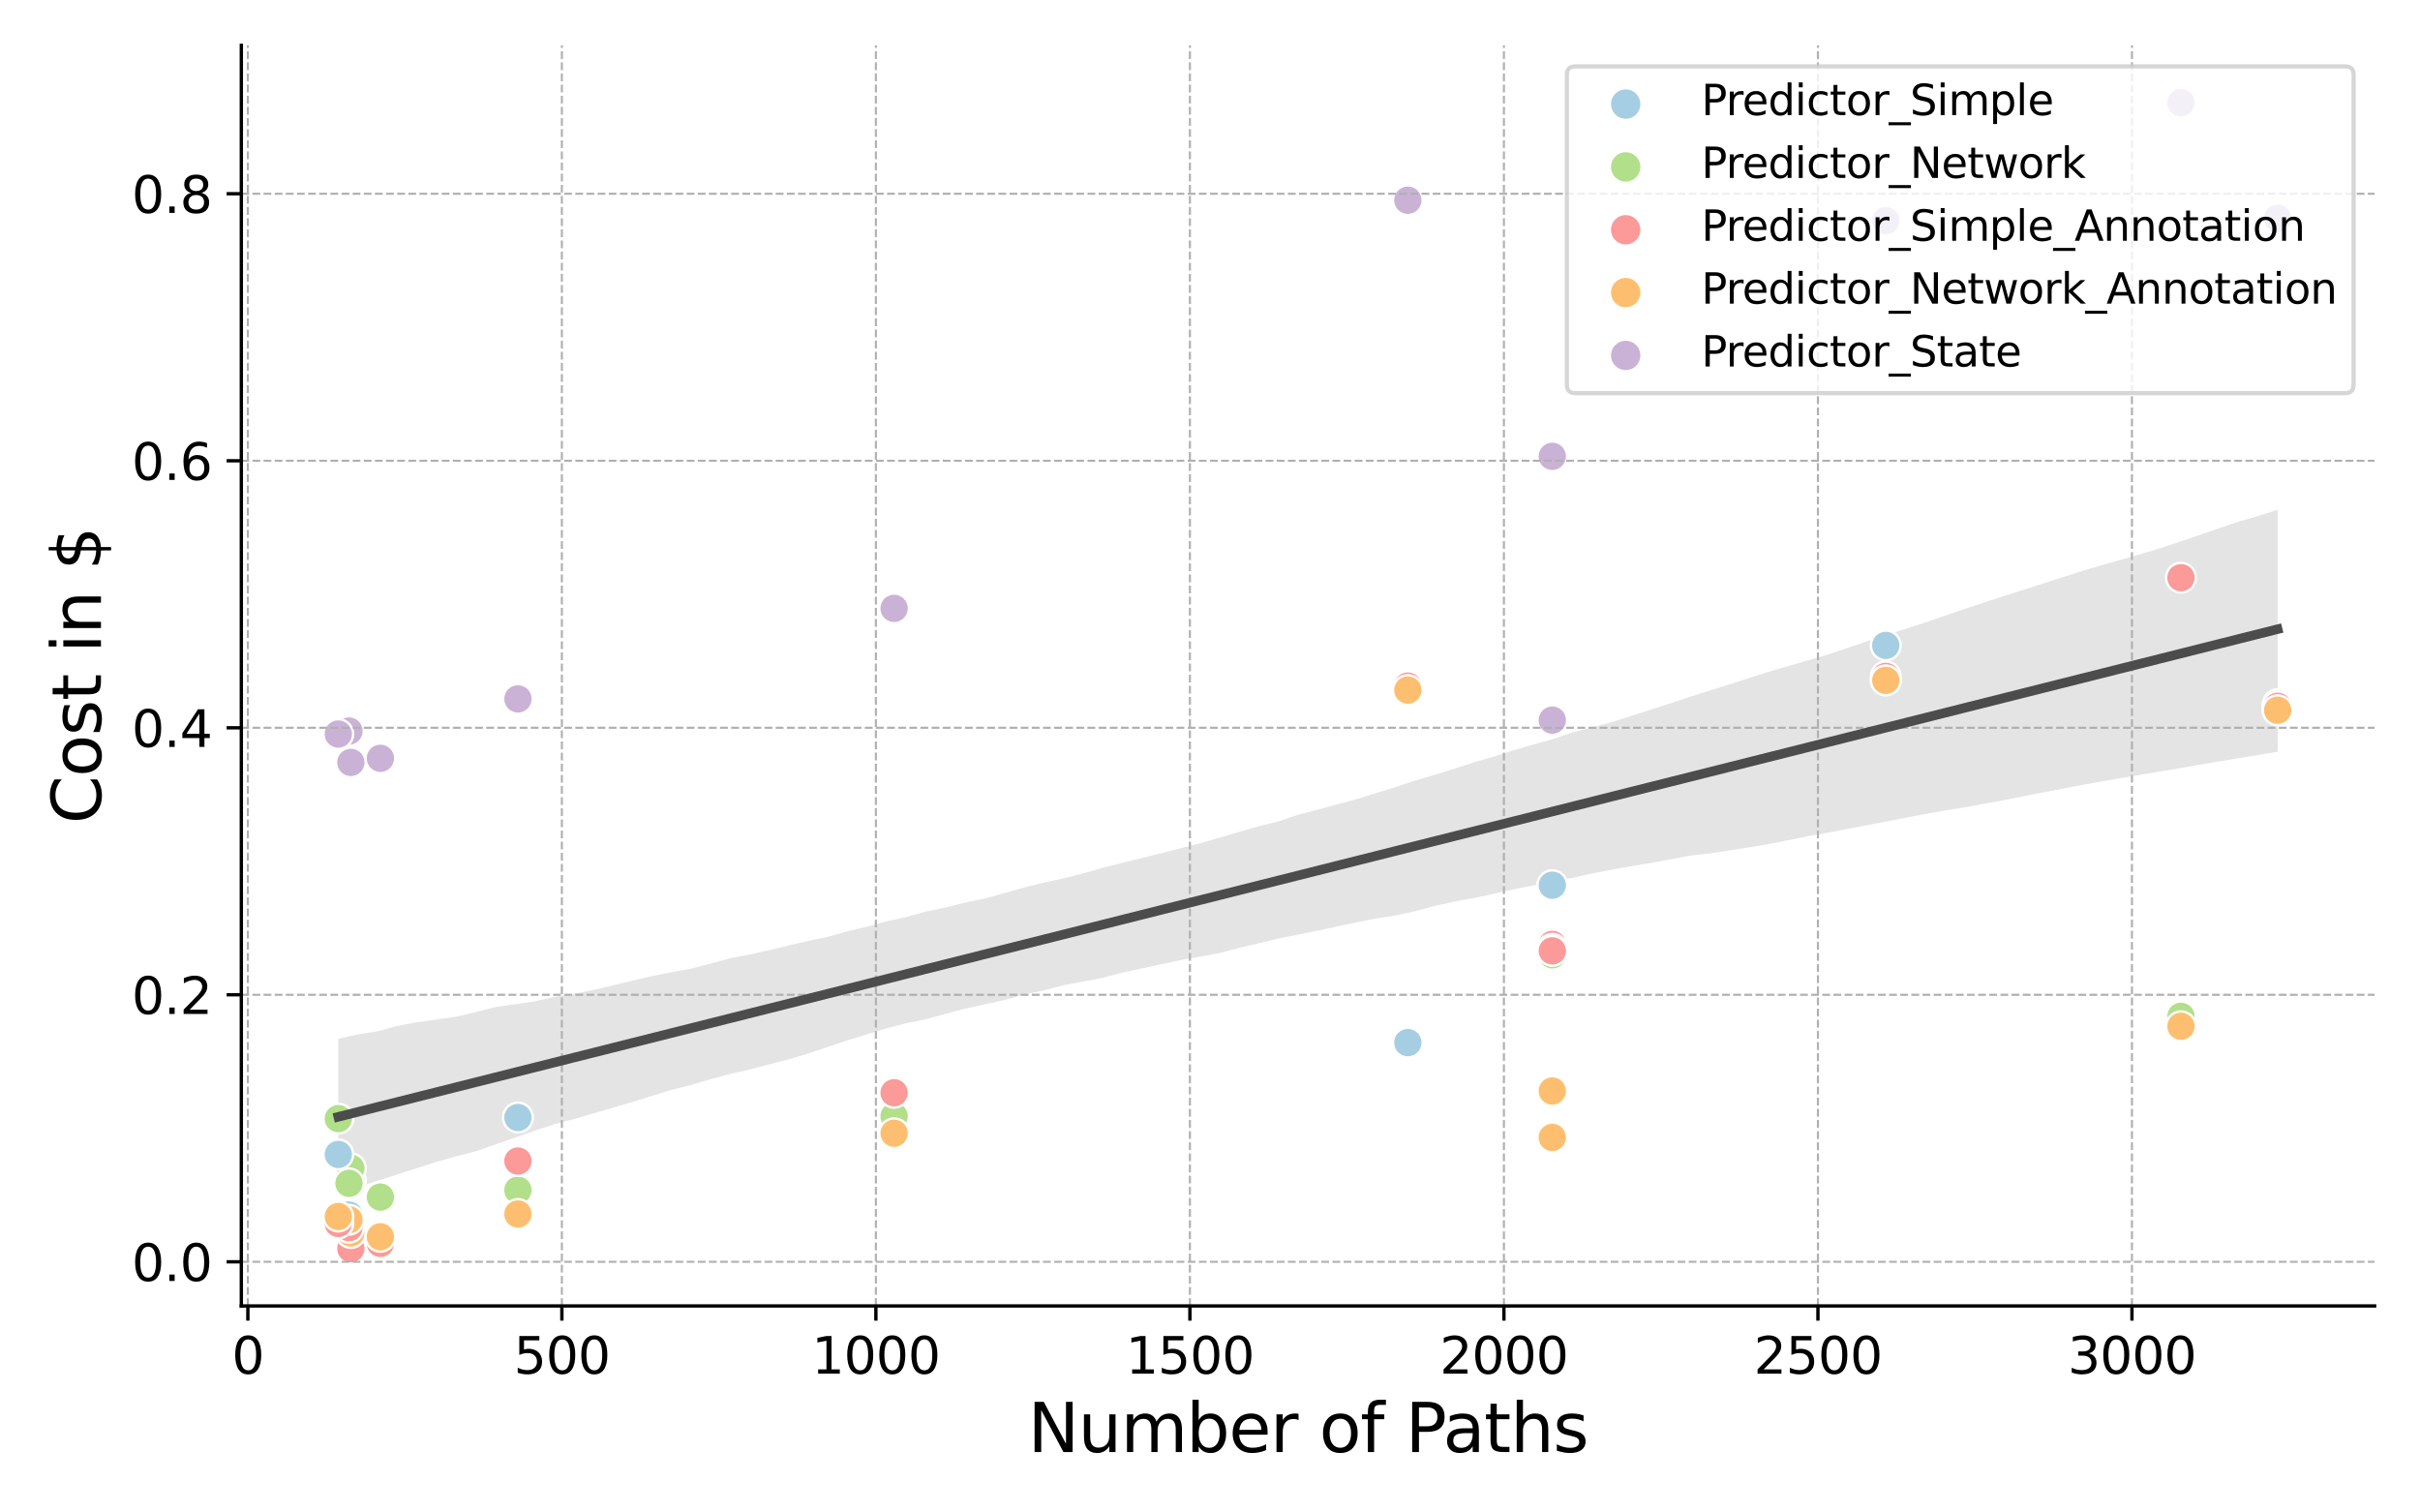 <?xml version="1.0" encoding="utf-8" standalone="no"?>
<!DOCTYPE svg PUBLIC "-//W3C//DTD SVG 1.1//EN"
  "http://www.w3.org/Graphics/SVG/1.1/DTD/svg11.dtd">
<svg xmlns:xlink="http://www.w3.org/1999/xlink" width="576pt" height="360pt" viewBox="0 0 576 360" xmlns="http://www.w3.org/2000/svg" version="1.1">
 <defs>
  <style type="text/css">*{stroke-linejoin: round; stroke-linecap: butt}</style>
 </defs>
 <g id="figure_1">
  <g id="patch_1">
   <path d="M 0 360 
L 576 360 
L 576 0 
L 0 0 
z
" style="fill: #ffffff"/>
  </g>
  <g id="axes_1">
   <g id="patch_2">
    <path d="M 57.44 310.84 
L 565.2 310.84 
L 565.2 10.8 
L 57.44 10.8 
z
" style="fill: #ffffff"/>
   </g>
   <g id="PathCollection_1">
    <defs>
     <path id="m262513f47b" d="M 0 3 
C 0.796 3 1.559 2.684 2.121 2.121 
C 2.684 1.559 3 0.796 3 0 
C 3 -0.796 2.684 -1.559 2.121 -2.121 
C 1.559 -2.684 0.796 -3 0 -3 
C -0.796 -3 -1.559 -2.684 -2.121 -2.121 
C -2.684 -1.559 -3 -0.796 -3 0 
C -3 0.796 -2.684 1.559 -2.121 2.121 
C -1.559 2.684 -0.796 3 0 3 
z
" style="stroke: #4c4c4c; stroke-opacity: 0.8"/>
    </defs>
    <g clip-path="url(#p548d012b19)">
     <use xlink:href="#m262513f47b" x="369.468" y="224.934" style="fill: #4c4c4c; fill-opacity: 0.8; stroke: #4c4c4c; stroke-opacity: 0.8"/>
     <use xlink:href="#m262513f47b" x="369.468" y="226.364" style="fill: #4c4c4c; fill-opacity: 0.8; stroke: #4c4c4c; stroke-opacity: 0.8"/>
     <use xlink:href="#m262513f47b" x="369.468" y="225.425" style="fill: #4c4c4c; fill-opacity: 0.8; stroke: #4c4c4c; stroke-opacity: 0.8"/>
     <use xlink:href="#m262513f47b" x="369.468" y="226.364" style="fill: #4c4c4c; fill-opacity: 0.8; stroke: #4c4c4c; stroke-opacity: 0.8"/>
     <use xlink:href="#m262513f47b" x="369.468" y="108.606" style="fill: #4c4c4c; fill-opacity: 0.8; stroke: #4c4c4c; stroke-opacity: 0.8"/>
     <use xlink:href="#m262513f47b" x="335.088" y="248.159" style="fill: #4c4c4c; fill-opacity: 0.8; stroke: #4c4c4c; stroke-opacity: 0.8"/>
     <use xlink:href="#m262513f47b" x="335.088" y="164.242" style="fill: #4c4c4c; fill-opacity: 0.8; stroke: #4c4c4c; stroke-opacity: 0.8"/>
     <use xlink:href="#m262513f47b" x="335.088" y="163.303" style="fill: #4c4c4c; fill-opacity: 0.8; stroke: #4c4c4c; stroke-opacity: 0.8"/>
     <use xlink:href="#m262513f47b" x="335.088" y="164.242" style="fill: #4c4c4c; fill-opacity: 0.8; stroke: #4c4c4c; stroke-opacity: 0.8"/>
     <use xlink:href="#m262513f47b" x="335.088" y="47.651" style="fill: #4c4c4c; fill-opacity: 0.8; stroke: #4c4c4c; stroke-opacity: 0.8"/>
     <use xlink:href="#m262513f47b" x="519.1" y="242.275" style="fill: #4c4c4c; fill-opacity: 0.8; stroke: #4c4c4c; stroke-opacity: 0.8"/>
     <use xlink:href="#m262513f47b" x="519.1" y="241.905" style="fill: #4c4c4c; fill-opacity: 0.8; stroke: #4c4c4c; stroke-opacity: 0.8"/>
     <use xlink:href="#m262513f47b" x="519.1" y="137.501" style="fill: #4c4c4c; fill-opacity: 0.8; stroke: #4c4c4c; stroke-opacity: 0.8"/>
     <use xlink:href="#m262513f47b" x="519.1" y="244.272" style="fill: #4c4c4c; fill-opacity: 0.8; stroke: #4c4c4c; stroke-opacity: 0.8"/>
     <use xlink:href="#m262513f47b" x="519.1" y="24.438" style="fill: #4c4c4c; fill-opacity: 0.8; stroke: #4c4c4c; stroke-opacity: 0.8"/>
     <use xlink:href="#m262513f47b" x="83.51" y="280.932" style="fill: #4c4c4c; fill-opacity: 0.8; stroke: #4c4c4c; stroke-opacity: 0.8"/>
     <use xlink:href="#m262513f47b" x="83.51" y="278.067" style="fill: #4c4c4c; fill-opacity: 0.8; stroke: #4c4c4c; stroke-opacity: 0.8"/>
     <use xlink:href="#m262513f47b" x="83.51" y="297.202" style="fill: #4c4c4c; fill-opacity: 0.8; stroke: #4c4c4c; stroke-opacity: 0.8"/>
     <use xlink:href="#m262513f47b" x="83.51" y="293.473" style="fill: #4c4c4c; fill-opacity: 0.8; stroke: #4c4c4c; stroke-opacity: 0.8"/>
     <use xlink:href="#m262513f47b" x="83.51" y="181.468" style="fill: #4c4c4c; fill-opacity: 0.8; stroke: #4c4c4c; stroke-opacity: 0.8"/>
     <use xlink:href="#m262513f47b" x="90.535" y="285.131" style="fill: #4c4c4c; fill-opacity: 0.8; stroke: #4c4c4c; stroke-opacity: 0.8"/>
     <use xlink:href="#m262513f47b" x="90.535" y="284.928" style="fill: #4c4c4c; fill-opacity: 0.8; stroke: #4c4c4c; stroke-opacity: 0.8"/>
     <use xlink:href="#m262513f47b" x="90.535" y="295.95" style="fill: #4c4c4c; fill-opacity: 0.8; stroke: #4c4c4c; stroke-opacity: 0.8"/>
     <use xlink:href="#m262513f47b" x="90.535" y="294.38" style="fill: #4c4c4c; fill-opacity: 0.8; stroke: #4c4c4c; stroke-opacity: 0.8"/>
     <use xlink:href="#m262513f47b" x="90.535" y="180.491" style="fill: #4c4c4c; fill-opacity: 0.8; stroke: #4c4c4c; stroke-opacity: 0.8"/>
     <use xlink:href="#m262513f47b" x="212.811" y="259.606" style="fill: #4c4c4c; fill-opacity: 0.8; stroke: #4c4c4c; stroke-opacity: 0.8"/>
     <use xlink:href="#m262513f47b" x="212.811" y="265.693" style="fill: #4c4c4c; fill-opacity: 0.8; stroke: #4c4c4c; stroke-opacity: 0.8"/>
     <use xlink:href="#m262513f47b" x="212.811" y="260.097" style="fill: #4c4c4c; fill-opacity: 0.8; stroke: #4c4c4c; stroke-opacity: 0.8"/>
     <use xlink:href="#m262513f47b" x="212.811" y="269.731" style="fill: #4c4c4c; fill-opacity: 0.8; stroke: #4c4c4c; stroke-opacity: 0.8"/>
     <use xlink:href="#m262513f47b" x="212.811" y="144.804" style="fill: #4c4c4c; fill-opacity: 0.8; stroke: #4c4c4c; stroke-opacity: 0.8"/>
     <use xlink:href="#m262513f47b" x="369.468" y="210.692" style="fill: #4c4c4c; fill-opacity: 0.8; stroke: #4c4c4c; stroke-opacity: 0.8"/>
     <use xlink:href="#m262513f47b" x="369.468" y="225.721" style="fill: #4c4c4c; fill-opacity: 0.8; stroke: #4c4c4c; stroke-opacity: 0.8"/>
     <use xlink:href="#m262513f47b" x="369.468" y="224.782" style="fill: #4c4c4c; fill-opacity: 0.8; stroke: #4c4c4c; stroke-opacity: 0.8"/>
     <use xlink:href="#m262513f47b" x="369.468" y="259.676" style="fill: #4c4c4c; fill-opacity: 0.8; stroke: #4c4c4c; stroke-opacity: 0.8"/>
     <use xlink:href="#m262513f47b" x="369.468" y="108.616" style="fill: #4c4c4c; fill-opacity: 0.8; stroke: #4c4c4c; stroke-opacity: 0.8"/>
     <use xlink:href="#m262513f47b" x="542.12" y="167.616" style="fill: #4c4c4c; fill-opacity: 0.8; stroke: #4c4c4c; stroke-opacity: 0.8"/>
     <use xlink:href="#m262513f47b" x="542.12" y="169.046" style="fill: #4c4c4c; fill-opacity: 0.8; stroke: #4c4c4c; stroke-opacity: 0.8"/>
     <use xlink:href="#m262513f47b" x="542.12" y="168.107" style="fill: #4c4c4c; fill-opacity: 0.8; stroke: #4c4c4c; stroke-opacity: 0.8"/>
     <use xlink:href="#m262513f47b" x="542.12" y="169.046" style="fill: #4c4c4c; fill-opacity: 0.8; stroke: #4c4c4c; stroke-opacity: 0.8"/>
     <use xlink:href="#m262513f47b" x="542.12" y="51.946" style="fill: #4c4c4c; fill-opacity: 0.8; stroke: #4c4c4c; stroke-opacity: 0.8"/>
     <use xlink:href="#m262513f47b" x="83.061" y="289.207" style="fill: #4c4c4c; fill-opacity: 0.8; stroke: #4c4c4c; stroke-opacity: 0.8"/>
     <use xlink:href="#m262513f47b" x="83.061" y="281.655" style="fill: #4c4c4c; fill-opacity: 0.8; stroke: #4c4c4c; stroke-opacity: 0.8"/>
     <use xlink:href="#m262513f47b" x="83.061" y="292.21" style="fill: #4c4c4c; fill-opacity: 0.8; stroke: #4c4c4c; stroke-opacity: 0.8"/>
     <use xlink:href="#m262513f47b" x="83.061" y="290.319" style="fill: #4c4c4c; fill-opacity: 0.8; stroke: #4c4c4c; stroke-opacity: 0.8"/>
     <use xlink:href="#m262513f47b" x="83.061" y="174.004" style="fill: #4c4c4c; fill-opacity: 0.8; stroke: #4c4c4c; stroke-opacity: 0.8"/>
     <use xlink:href="#m262513f47b" x="80.52" y="274.774" style="fill: #4c4c4c; fill-opacity: 0.8; stroke: #4c4c4c; stroke-opacity: 0.8"/>
     <use xlink:href="#m262513f47b" x="80.52" y="266.259" style="fill: #4c4c4c; fill-opacity: 0.8; stroke: #4c4c4c; stroke-opacity: 0.8"/>
     <use xlink:href="#m262513f47b" x="80.52" y="291.209" style="fill: #4c4c4c; fill-opacity: 0.8; stroke: #4c4c4c; stroke-opacity: 0.8"/>
     <use xlink:href="#m262513f47b" x="80.52" y="289.548" style="fill: #4c4c4c; fill-opacity: 0.8; stroke: #4c4c4c; stroke-opacity: 0.8"/>
     <use xlink:href="#m262513f47b" x="80.52" y="174.719" style="fill: #4c4c4c; fill-opacity: 0.8; stroke: #4c4c4c; stroke-opacity: 0.8"/>
     <use xlink:href="#m262513f47b" x="369.468" y="225.83" style="fill: #4c4c4c; fill-opacity: 0.8; stroke: #4c4c4c; stroke-opacity: 0.8"/>
     <use xlink:href="#m262513f47b" x="369.468" y="227.26" style="fill: #4c4c4c; fill-opacity: 0.8; stroke: #4c4c4c; stroke-opacity: 0.8"/>
     <use xlink:href="#m262513f47b" x="369.468" y="226.321" style="fill: #4c4c4c; fill-opacity: 0.8; stroke: #4c4c4c; stroke-opacity: 0.8"/>
     <use xlink:href="#m262513f47b" x="369.468" y="270.722" style="fill: #4c4c4c; fill-opacity: 0.8; stroke: #4c4c4c; stroke-opacity: 0.8"/>
     <use xlink:href="#m262513f47b" x="369.468" y="171.406" style="fill: #4c4c4c; fill-opacity: 0.8; stroke: #4c4c4c; stroke-opacity: 0.8"/>
     <use xlink:href="#m262513f47b" x="123.272" y="265.989" style="fill: #4c4c4c; fill-opacity: 0.8; stroke: #4c4c4c; stroke-opacity: 0.8"/>
     <use xlink:href="#m262513f47b" x="123.272" y="283.271" style="fill: #4c4c4c; fill-opacity: 0.8; stroke: #4c4c4c; stroke-opacity: 0.8"/>
     <use xlink:href="#m262513f47b" x="123.272" y="276.348" style="fill: #4c4c4c; fill-opacity: 0.8; stroke: #4c4c4c; stroke-opacity: 0.8"/>
     <use xlink:href="#m262513f47b" x="123.272" y="288.954" style="fill: #4c4c4c; fill-opacity: 0.8; stroke: #4c4c4c; stroke-opacity: 0.8"/>
     <use xlink:href="#m262513f47b" x="123.272" y="166.353" style="fill: #4c4c4c; fill-opacity: 0.8; stroke: #4c4c4c; stroke-opacity: 0.8"/>
     <use xlink:href="#m262513f47b" x="448.843" y="153.617" style="fill: #4c4c4c; fill-opacity: 0.8; stroke: #4c4c4c; stroke-opacity: 0.8"/>
     <use xlink:href="#m262513f47b" x="448.843" y="161.93" style="fill: #4c4c4c; fill-opacity: 0.8; stroke: #4c4c4c; stroke-opacity: 0.8"/>
     <use xlink:href="#m262513f47b" x="448.843" y="160.991" style="fill: #4c4c4c; fill-opacity: 0.8; stroke: #4c4c4c; stroke-opacity: 0.8"/>
     <use xlink:href="#m262513f47b" x="448.843" y="161.93" style="fill: #4c4c4c; fill-opacity: 0.8; stroke: #4c4c4c; stroke-opacity: 0.8"/>
     <use xlink:href="#m262513f47b" x="448.843" y="52.508" style="fill: #4c4c4c; fill-opacity: 0.8; stroke: #4c4c4c; stroke-opacity: 0.8"/>
    </g>
   </g>
   <g id="PolyCollection_1">
    <path d="M 80.52 247.23 
L 80.52 283.875 
L 85.183 282.533 
L 89.845 281.044 
L 94.508 279.555 
L 99.171 278.067 
L 103.833 276.574 
L 108.496 275.244 
L 113.158 274.053 
L 117.821 272.439 
L 122.484 270.81 
L 127.146 269.17 
L 131.809 267.634 
L 136.472 266.396 
L 141.134 265.043 
L 145.797 263.68 
L 150.459 262.318 
L 155.122 260.844 
L 159.785 259.426 
L 164.447 258.242 
L 169.11 256.884 
L 173.773 255.615 
L 178.435 254.574 
L 183.098 253.33 
L 187.76 252.151 
L 192.423 250.744 
L 197.086 249.178 
L 201.748 247.613 
L 206.411 246.166 
L 211.074 244.745 
L 215.736 243.537 
L 220.399 242.598 
L 225.061 241.312 
L 229.724 240.075 
L 234.387 239.056 
L 239.049 238.032 
L 243.712 236.752 
L 248.375 235.757 
L 253.037 234.52 
L 257.7 233.645 
L 262.362 232.754 
L 267.025 231.544 
L 271.688 230.515 
L 276.35 229.517 
L 281.013 228.519 
L 285.676 227.688 
L 290.338 226.845 
L 295.001 225.588 
L 299.663 224.513 
L 304.326 223.369 
L 308.989 222.447 
L 313.651 221.508 
L 318.314 220.51 
L 322.977 219.506 
L 327.639 218.608 
L 332.302 217.867 
L 336.964 216.865 
L 341.627 215.586 
L 346.29 214.576 
L 350.952 213.713 
L 355.615 212.708 
L 360.278 211.67 
L 364.94 210.772 
L 369.603 209.722 
L 374.265 208.945 
L 378.928 207.904 
L 383.591 207 
L 388.253 206.165 
L 392.916 205.416 
L 397.579 204.54 
L 402.241 203.653 
L 406.904 203.145 
L 411.566 202.44 
L 416.229 201.691 
L 420.892 200.916 
L 425.554 199.997 
L 430.217 199.057 
L 434.88 198.228 
L 439.542 197.335 
L 444.205 196.439 
L 448.867 195.541 
L 453.53 194.644 
L 458.193 193.747 
L 462.855 192.918 
L 467.518 192.179 
L 472.181 191.315 
L 476.843 190.474 
L 481.506 189.551 
L 486.168 188.624 
L 490.831 187.744 
L 495.494 186.839 
L 500.156 186.012 
L 504.819 185.215 
L 509.482 184.418 
L 514.144 183.622 
L 518.807 182.85 
L 523.469 182.028 
L 528.132 181.232 
L 532.795 180.456 
L 537.457 179.711 
L 542.12 178.92 
L 542.12 121.313 
L 542.12 121.313 
L 537.457 122.828 
L 532.795 124.163 
L 528.132 125.756 
L 523.469 127.354 
L 518.807 128.951 
L 514.144 130.502 
L 509.482 131.879 
L 504.819 133.213 
L 500.156 134.552 
L 495.494 135.93 
L 490.831 137.425 
L 486.168 138.921 
L 481.506 140.418 
L 476.843 141.921 
L 472.181 143.425 
L 467.518 144.981 
L 462.855 146.568 
L 458.193 148.17 
L 453.53 149.694 
L 448.867 151.106 
L 444.205 152.693 
L 439.542 154.282 
L 434.88 155.85 
L 430.217 157.21 
L 425.554 158.565 
L 420.892 159.919 
L 416.229 161.415 
L 411.566 162.915 
L 406.904 164.379 
L 402.241 165.864 
L 397.579 167.396 
L 392.916 168.907 
L 388.253 170.403 
L 383.591 171.9 
L 378.928 173.118 
L 374.265 174.313 
L 369.603 175.93 
L 364.94 177.216 
L 360.278 178.564 
L 355.615 180.059 
L 350.952 181.411 
L 346.29 182.924 
L 341.627 184.377 
L 336.964 185.759 
L 332.302 187.286 
L 327.639 188.736 
L 322.977 190.185 
L 318.314 191.429 
L 313.651 192.714 
L 308.989 193.905 
L 304.326 195.499 
L 299.663 196.635 
L 295.001 197.984 
L 290.338 199.36 
L 285.676 200.7 
L 281.013 201.898 
L 276.35 203.087 
L 271.688 204.257 
L 267.025 205.401 
L 262.362 206.574 
L 257.7 207.902 
L 253.037 209.078 
L 248.375 210.096 
L 243.712 211.248 
L 239.049 212.578 
L 234.387 213.858 
L 229.724 214.818 
L 225.061 215.998 
L 220.399 216.974 
L 215.736 218.253 
L 211.074 219.274 
L 206.411 220.535 
L 201.748 221.669 
L 197.086 222.958 
L 192.423 223.95 
L 187.76 225.008 
L 183.098 226.16 
L 178.435 227.192 
L 173.773 228.077 
L 169.11 229.358 
L 164.447 230.558 
L 159.785 231.41 
L 155.122 232.354 
L 150.459 233.431 
L 145.797 234.549 
L 141.134 235.666 
L 136.472 236.554 
L 131.809 237.317 
L 127.146 238.375 
L 122.484 239.038 
L 117.821 239.703 
L 113.158 240.924 
L 108.496 242.011 
L 103.833 242.664 
L 99.171 243.32 
L 94.508 244.209 
L 89.845 245.469 
L 85.183 246.212 
L 80.52 247.23 
z
" clip-path="url(#p548d012b19)" style="fill: #4c4c4c; fill-opacity: 0.15"/>
   </g>
   <g id="PathCollection_2">
    <defs>
     <path id="C0_0_f852437a9e" d="M 0 3.536 
C 0.938 3.536 1.837 3.163 2.5 2.5 
C 3.163 1.837 3.536 0.938 3.536 -0 
C 3.536 -0.938 3.163 -1.837 2.5 -2.5 
C 1.837 -3.163 0.938 -3.536 0 -3.536 
C -0.938 -3.536 -1.837 -3.163 -2.5 -2.5 
C -3.163 -1.837 -3.536 -0.938 -3.536 0 
C -3.536 0.938 -3.163 1.837 -2.5 2.5 
C -1.837 3.163 -0.938 3.536 0 3.536 
z
"/>
    </defs>
    <g clip-path="url(#p548d012b19)">
     <use xlink:href="#C0_0_f852437a9e" x="369.468" y="224.934" style="fill: #a6cee3; stroke: #ffffff; stroke-width: 0.566"/>
    </g>
    <g clip-path="url(#p548d012b19)">
     <use xlink:href="#C0_0_f852437a9e" x="369.468" y="226.364" style="fill: #b2df8a; stroke: #ffffff; stroke-width: 0.566"/>
    </g>
    <g clip-path="url(#p548d012b19)">
     <use xlink:href="#C0_0_f852437a9e" x="369.468" y="225.425" style="fill: #fb9a99; stroke: #ffffff; stroke-width: 0.566"/>
    </g>
    <g clip-path="url(#p548d012b19)">
     <use xlink:href="#C0_0_f852437a9e" x="369.468" y="226.364" style="fill: #fdbf6f; stroke: #ffffff; stroke-width: 0.566"/>
    </g>
    <g clip-path="url(#p548d012b19)">
     <use xlink:href="#C0_0_f852437a9e" x="369.468" y="108.606" style="fill: #cab2d6; stroke: #ffffff; stroke-width: 0.566"/>
    </g>
    <g clip-path="url(#p548d012b19)">
     <use xlink:href="#C0_0_f852437a9e" x="335.088" y="248.159" style="fill: #a6cee3; stroke: #ffffff; stroke-width: 0.566"/>
    </g>
    <g clip-path="url(#p548d012b19)">
     <use xlink:href="#C0_0_f852437a9e" x="335.088" y="164.242" style="fill: #b2df8a; stroke: #ffffff; stroke-width: 0.566"/>
    </g>
    <g clip-path="url(#p548d012b19)">
     <use xlink:href="#C0_0_f852437a9e" x="335.088" y="163.303" style="fill: #fb9a99; stroke: #ffffff; stroke-width: 0.566"/>
    </g>
    <g clip-path="url(#p548d012b19)">
     <use xlink:href="#C0_0_f852437a9e" x="335.088" y="164.242" style="fill: #fdbf6f; stroke: #ffffff; stroke-width: 0.566"/>
    </g>
    <g clip-path="url(#p548d012b19)">
     <use xlink:href="#C0_0_f852437a9e" x="335.088" y="47.651" style="fill: #cab2d6; stroke: #ffffff; stroke-width: 0.566"/>
    </g>
    <g clip-path="url(#p548d012b19)">
     <use xlink:href="#C0_0_f852437a9e" x="519.1" y="242.275" style="fill: #a6cee3; stroke: #ffffff; stroke-width: 0.566"/>
    </g>
    <g clip-path="url(#p548d012b19)">
     <use xlink:href="#C0_0_f852437a9e" x="519.1" y="241.905" style="fill: #b2df8a; stroke: #ffffff; stroke-width: 0.566"/>
    </g>
    <g clip-path="url(#p548d012b19)">
     <use xlink:href="#C0_0_f852437a9e" x="519.1" y="137.501" style="fill: #fb9a99; stroke: #ffffff; stroke-width: 0.566"/>
    </g>
    <g clip-path="url(#p548d012b19)">
     <use xlink:href="#C0_0_f852437a9e" x="519.1" y="244.272" style="fill: #fdbf6f; stroke: #ffffff; stroke-width: 0.566"/>
    </g>
    <g clip-path="url(#p548d012b19)">
     <use xlink:href="#C0_0_f852437a9e" x="519.1" y="24.438" style="fill: #cab2d6; stroke: #ffffff; stroke-width: 0.566"/>
    </g>
    <g clip-path="url(#p548d012b19)">
     <use xlink:href="#C0_0_f852437a9e" x="83.51" y="280.932" style="fill: #a6cee3; stroke: #ffffff; stroke-width: 0.566"/>
    </g>
    <g clip-path="url(#p548d012b19)">
     <use xlink:href="#C0_0_f852437a9e" x="83.51" y="278.067" style="fill: #b2df8a; stroke: #ffffff; stroke-width: 0.566"/>
    </g>
    <g clip-path="url(#p548d012b19)">
     <use xlink:href="#C0_0_f852437a9e" x="83.51" y="297.202" style="fill: #fb9a99; stroke: #ffffff; stroke-width: 0.566"/>
    </g>
    <g clip-path="url(#p548d012b19)">
     <use xlink:href="#C0_0_f852437a9e" x="83.51" y="293.473" style="fill: #fdbf6f; stroke: #ffffff; stroke-width: 0.566"/>
    </g>
    <g clip-path="url(#p548d012b19)">
     <use xlink:href="#C0_0_f852437a9e" x="83.51" y="181.468" style="fill: #cab2d6; stroke: #ffffff; stroke-width: 0.566"/>
    </g>
    <g clip-path="url(#p548d012b19)">
     <use xlink:href="#C0_0_f852437a9e" x="90.535" y="285.131" style="fill: #a6cee3; stroke: #ffffff; stroke-width: 0.566"/>
    </g>
    <g clip-path="url(#p548d012b19)">
     <use xlink:href="#C0_0_f852437a9e" x="90.535" y="284.928" style="fill: #b2df8a; stroke: #ffffff; stroke-width: 0.566"/>
    </g>
    <g clip-path="url(#p548d012b19)">
     <use xlink:href="#C0_0_f852437a9e" x="90.535" y="295.95" style="fill: #fb9a99; stroke: #ffffff; stroke-width: 0.566"/>
    </g>
    <g clip-path="url(#p548d012b19)">
     <use xlink:href="#C0_0_f852437a9e" x="90.535" y="294.38" style="fill: #fdbf6f; stroke: #ffffff; stroke-width: 0.566"/>
    </g>
    <g clip-path="url(#p548d012b19)">
     <use xlink:href="#C0_0_f852437a9e" x="90.535" y="180.491" style="fill: #cab2d6; stroke: #ffffff; stroke-width: 0.566"/>
    </g>
    <g clip-path="url(#p548d012b19)">
     <use xlink:href="#C0_0_f852437a9e" x="212.811" y="259.606" style="fill: #a6cee3; stroke: #ffffff; stroke-width: 0.566"/>
    </g>
    <g clip-path="url(#p548d012b19)">
     <use xlink:href="#C0_0_f852437a9e" x="212.811" y="265.693" style="fill: #b2df8a; stroke: #ffffff; stroke-width: 0.566"/>
    </g>
    <g clip-path="url(#p548d012b19)">
     <use xlink:href="#C0_0_f852437a9e" x="212.811" y="260.097" style="fill: #fb9a99; stroke: #ffffff; stroke-width: 0.566"/>
    </g>
    <g clip-path="url(#p548d012b19)">
     <use xlink:href="#C0_0_f852437a9e" x="212.811" y="269.731" style="fill: #fdbf6f; stroke: #ffffff; stroke-width: 0.566"/>
    </g>
    <g clip-path="url(#p548d012b19)">
     <use xlink:href="#C0_0_f852437a9e" x="212.811" y="144.804" style="fill: #cab2d6; stroke: #ffffff; stroke-width: 0.566"/>
    </g>
    <g clip-path="url(#p548d012b19)">
     <use xlink:href="#C0_0_f852437a9e" x="369.468" y="210.692" style="fill: #a6cee3; stroke: #ffffff; stroke-width: 0.566"/>
    </g>
    <g clip-path="url(#p548d012b19)">
     <use xlink:href="#C0_0_f852437a9e" x="369.468" y="225.721" style="fill: #b2df8a; stroke: #ffffff; stroke-width: 0.566"/>
    </g>
    <g clip-path="url(#p548d012b19)">
     <use xlink:href="#C0_0_f852437a9e" x="369.468" y="224.782" style="fill: #fb9a99; stroke: #ffffff; stroke-width: 0.566"/>
    </g>
    <g clip-path="url(#p548d012b19)">
     <use xlink:href="#C0_0_f852437a9e" x="369.468" y="259.676" style="fill: #fdbf6f; stroke: #ffffff; stroke-width: 0.566"/>
    </g>
    <g clip-path="url(#p548d012b19)">
     <use xlink:href="#C0_0_f852437a9e" x="369.468" y="108.616" style="fill: #cab2d6; stroke: #ffffff; stroke-width: 0.566"/>
    </g>
    <g clip-path="url(#p548d012b19)">
     <use xlink:href="#C0_0_f852437a9e" x="542.12" y="167.616" style="fill: #a6cee3; stroke: #ffffff; stroke-width: 0.566"/>
    </g>
    <g clip-path="url(#p548d012b19)">
     <use xlink:href="#C0_0_f852437a9e" x="542.12" y="169.046" style="fill: #b2df8a; stroke: #ffffff; stroke-width: 0.566"/>
    </g>
    <g clip-path="url(#p548d012b19)">
     <use xlink:href="#C0_0_f852437a9e" x="542.12" y="168.107" style="fill: #fb9a99; stroke: #ffffff; stroke-width: 0.566"/>
    </g>
    <g clip-path="url(#p548d012b19)">
     <use xlink:href="#C0_0_f852437a9e" x="542.12" y="169.046" style="fill: #fdbf6f; stroke: #ffffff; stroke-width: 0.566"/>
    </g>
    <g clip-path="url(#p548d012b19)">
     <use xlink:href="#C0_0_f852437a9e" x="542.12" y="51.946" style="fill: #cab2d6; stroke: #ffffff; stroke-width: 0.566"/>
    </g>
    <g clip-path="url(#p548d012b19)">
     <use xlink:href="#C0_0_f852437a9e" x="83.061" y="289.207" style="fill: #a6cee3; stroke: #ffffff; stroke-width: 0.566"/>
    </g>
    <g clip-path="url(#p548d012b19)">
     <use xlink:href="#C0_0_f852437a9e" x="83.061" y="281.655" style="fill: #b2df8a; stroke: #ffffff; stroke-width: 0.566"/>
    </g>
    <g clip-path="url(#p548d012b19)">
     <use xlink:href="#C0_0_f852437a9e" x="83.061" y="292.21" style="fill: #fb9a99; stroke: #ffffff; stroke-width: 0.566"/>
    </g>
    <g clip-path="url(#p548d012b19)">
     <use xlink:href="#C0_0_f852437a9e" x="83.061" y="290.319" style="fill: #fdbf6f; stroke: #ffffff; stroke-width: 0.566"/>
    </g>
    <g clip-path="url(#p548d012b19)">
     <use xlink:href="#C0_0_f852437a9e" x="83.061" y="174.004" style="fill: #cab2d6; stroke: #ffffff; stroke-width: 0.566"/>
    </g>
    <g clip-path="url(#p548d012b19)">
     <use xlink:href="#C0_0_f852437a9e" x="80.52" y="274.774" style="fill: #a6cee3; stroke: #ffffff; stroke-width: 0.566"/>
    </g>
    <g clip-path="url(#p548d012b19)">
     <use xlink:href="#C0_0_f852437a9e" x="80.52" y="266.259" style="fill: #b2df8a; stroke: #ffffff; stroke-width: 0.566"/>
    </g>
    <g clip-path="url(#p548d012b19)">
     <use xlink:href="#C0_0_f852437a9e" x="80.52" y="291.209" style="fill: #fb9a99; stroke: #ffffff; stroke-width: 0.566"/>
    </g>
    <g clip-path="url(#p548d012b19)">
     <use xlink:href="#C0_0_f852437a9e" x="80.52" y="289.548" style="fill: #fdbf6f; stroke: #ffffff; stroke-width: 0.566"/>
    </g>
    <g clip-path="url(#p548d012b19)">
     <use xlink:href="#C0_0_f852437a9e" x="80.52" y="174.719" style="fill: #cab2d6; stroke: #ffffff; stroke-width: 0.566"/>
    </g>
    <g clip-path="url(#p548d012b19)">
     <use xlink:href="#C0_0_f852437a9e" x="369.468" y="225.83" style="fill: #a6cee3; stroke: #ffffff; stroke-width: 0.566"/>
    </g>
    <g clip-path="url(#p548d012b19)">
     <use xlink:href="#C0_0_f852437a9e" x="369.468" y="227.26" style="fill: #b2df8a; stroke: #ffffff; stroke-width: 0.566"/>
    </g>
    <g clip-path="url(#p548d012b19)">
     <use xlink:href="#C0_0_f852437a9e" x="369.468" y="226.321" style="fill: #fb9a99; stroke: #ffffff; stroke-width: 0.566"/>
    </g>
    <g clip-path="url(#p548d012b19)">
     <use xlink:href="#C0_0_f852437a9e" x="369.468" y="270.722" style="fill: #fdbf6f; stroke: #ffffff; stroke-width: 0.566"/>
    </g>
    <g clip-path="url(#p548d012b19)">
     <use xlink:href="#C0_0_f852437a9e" x="369.468" y="171.406" style="fill: #cab2d6; stroke: #ffffff; stroke-width: 0.566"/>
    </g>
    <g clip-path="url(#p548d012b19)">
     <use xlink:href="#C0_0_f852437a9e" x="123.272" y="265.989" style="fill: #a6cee3; stroke: #ffffff; stroke-width: 0.566"/>
    </g>
    <g clip-path="url(#p548d012b19)">
     <use xlink:href="#C0_0_f852437a9e" x="123.272" y="283.271" style="fill: #b2df8a; stroke: #ffffff; stroke-width: 0.566"/>
    </g>
    <g clip-path="url(#p548d012b19)">
     <use xlink:href="#C0_0_f852437a9e" x="123.272" y="276.348" style="fill: #fb9a99; stroke: #ffffff; stroke-width: 0.566"/>
    </g>
    <g clip-path="url(#p548d012b19)">
     <use xlink:href="#C0_0_f852437a9e" x="123.272" y="288.954" style="fill: #fdbf6f; stroke: #ffffff; stroke-width: 0.566"/>
    </g>
    <g clip-path="url(#p548d012b19)">
     <use xlink:href="#C0_0_f852437a9e" x="123.272" y="166.353" style="fill: #cab2d6; stroke: #ffffff; stroke-width: 0.566"/>
    </g>
    <g clip-path="url(#p548d012b19)">
     <use xlink:href="#C0_0_f852437a9e" x="448.843" y="153.617" style="fill: #a6cee3; stroke: #ffffff; stroke-width: 0.566"/>
    </g>
    <g clip-path="url(#p548d012b19)">
     <use xlink:href="#C0_0_f852437a9e" x="448.843" y="161.93" style="fill: #b2df8a; stroke: #ffffff; stroke-width: 0.566"/>
    </g>
    <g clip-path="url(#p548d012b19)">
     <use xlink:href="#C0_0_f852437a9e" x="448.843" y="160.991" style="fill: #fb9a99; stroke: #ffffff; stroke-width: 0.566"/>
    </g>
    <g clip-path="url(#p548d012b19)">
     <use xlink:href="#C0_0_f852437a9e" x="448.843" y="161.93" style="fill: #fdbf6f; stroke: #ffffff; stroke-width: 0.566"/>
    </g>
    <g clip-path="url(#p548d012b19)">
     <use xlink:href="#C0_0_f852437a9e" x="448.843" y="52.508" style="fill: #cab2d6; stroke: #ffffff; stroke-width: 0.566"/>
    </g>
   </g>
   <g id="PathCollection_3"/>
   <g id="PathCollection_4"/>
   <g id="PathCollection_5"/>
   <g id="PathCollection_6"/>
   <g id="PathCollection_7"/>
   <g id="matplotlib.axis_1">
    <g id="xtick_1">
     <g id="line2d_1">
      <path d="M 58.995 310.84 
L 58.995 10.8 
" clip-path="url(#p548d012b19)" style="fill: none; stroke-dasharray: 1.85,0.8; stroke-dashoffset: 0; stroke: #b0b0b0; stroke-width: 0.5"/>
     </g>
     <g id="line2d_2">
      <defs>
       <path id="m2e30cc56d0" d="M 0 0 
L 0 3.5 
" style="stroke: #000000; stroke-width: 0.8"/>
      </defs>
      <g>
       <use xlink:href="#m2e30cc56d0" x="58.995" y="310.84" style="stroke: #000000; stroke-width: 0.8"/>
      </g>
     </g>
     <g id="text_1">
      <!-- 0 -->
      <g transform="translate(55.177 326.958) scale(0.12 -0.12)">
       <defs>
        <path id="DejaVuSans-30" d="M 2034 4250 
Q 1547 4250 1301 3770 
Q 1056 3291 1056 2328 
Q 1056 1369 1301 889 
Q 1547 409 2034 409 
Q 2525 409 2770 889 
Q 3016 1369 3016 2328 
Q 3016 3291 2770 3770 
Q 2525 4250 2034 4250 
z
M 2034 4750 
Q 2819 4750 3233 4129 
Q 3647 3509 3647 2328 
Q 3647 1150 3233 529 
Q 2819 -91 2034 -91 
Q 1250 -91 836 529 
Q 422 1150 422 2328 
Q 422 3509 836 4129 
Q 1250 4750 2034 4750 
z
" transform="scale(0.016)"/>
       </defs>
       <use xlink:href="#DejaVuSans-30"/>
      </g>
     </g>
    </g>
    <g id="xtick_2">
     <g id="line2d_3">
      <path d="M 133.736 310.84 
L 133.736 10.8 
" clip-path="url(#p548d012b19)" style="fill: none; stroke-dasharray: 1.85,0.8; stroke-dashoffset: 0; stroke: #b0b0b0; stroke-width: 0.5"/>
     </g>
     <g id="line2d_4">
      <g>
       <use xlink:href="#m2e30cc56d0" x="133.736" y="310.84" style="stroke: #000000; stroke-width: 0.8"/>
      </g>
     </g>
     <g id="text_2">
      <!-- 500 -->
      <g transform="translate(122.283 326.958) scale(0.12 -0.12)">
       <defs>
        <path id="DejaVuSans-35" d="M 691 4666 
L 3169 4666 
L 3169 4134 
L 1269 4134 
L 1269 2991 
Q 1406 3038 1543 3061 
Q 1681 3084 1819 3084 
Q 2600 3084 3056 2656 
Q 3513 2228 3513 1497 
Q 3513 744 3044 326 
Q 2575 -91 1722 -91 
Q 1428 -91 1123 -41 
Q 819 9 494 109 
L 494 744 
Q 775 591 1075 516 
Q 1375 441 1709 441 
Q 2250 441 2565 725 
Q 2881 1009 2881 1497 
Q 2881 1984 2565 2268 
Q 2250 2553 1709 2553 
Q 1456 2553 1204 2497 
Q 953 2441 691 2322 
L 691 4666 
z
" transform="scale(0.016)"/>
       </defs>
       <use xlink:href="#DejaVuSans-35"/>
       <use xlink:href="#DejaVuSans-30" x="63.623"/>
       <use xlink:href="#DejaVuSans-30" x="127.246"/>
      </g>
     </g>
    </g>
    <g id="xtick_3">
     <g id="line2d_5">
      <path d="M 208.476 310.84 
L 208.476 10.8 
" clip-path="url(#p548d012b19)" style="fill: none; stroke-dasharray: 1.85,0.8; stroke-dashoffset: 0; stroke: #b0b0b0; stroke-width: 0.5"/>
     </g>
     <g id="line2d_6">
      <g>
       <use xlink:href="#m2e30cc56d0" x="208.476" y="310.84" style="stroke: #000000; stroke-width: 0.8"/>
      </g>
     </g>
     <g id="text_3">
      <!-- 1000 -->
      <g transform="translate(193.206 326.958) scale(0.12 -0.12)">
       <defs>
        <path id="DejaVuSans-31" d="M 794 531 
L 1825 531 
L 1825 4091 
L 703 3866 
L 703 4441 
L 1819 4666 
L 2450 4666 
L 2450 531 
L 3481 531 
L 3481 0 
L 794 0 
L 794 531 
z
" transform="scale(0.016)"/>
       </defs>
       <use xlink:href="#DejaVuSans-31"/>
       <use xlink:href="#DejaVuSans-30" x="63.623"/>
       <use xlink:href="#DejaVuSans-30" x="127.246"/>
       <use xlink:href="#DejaVuSans-30" x="190.869"/>
      </g>
     </g>
    </g>
    <g id="xtick_4">
     <g id="line2d_7">
      <path d="M 283.217 310.84 
L 283.217 10.8 
" clip-path="url(#p548d012b19)" style="fill: none; stroke-dasharray: 1.85,0.8; stroke-dashoffset: 0; stroke: #b0b0b0; stroke-width: 0.5"/>
     </g>
     <g id="line2d_8">
      <g>
       <use xlink:href="#m2e30cc56d0" x="283.217" y="310.84" style="stroke: #000000; stroke-width: 0.8"/>
      </g>
     </g>
     <g id="text_4">
      <!-- 1500 -->
      <g transform="translate(267.947 326.958) scale(0.12 -0.12)">
       <use xlink:href="#DejaVuSans-31"/>
       <use xlink:href="#DejaVuSans-35" x="63.623"/>
       <use xlink:href="#DejaVuSans-30" x="127.246"/>
       <use xlink:href="#DejaVuSans-30" x="190.869"/>
      </g>
     </g>
    </g>
    <g id="xtick_5">
     <g id="line2d_9">
      <path d="M 357.958 310.84 
L 357.958 10.8 
" clip-path="url(#p548d012b19)" style="fill: none; stroke-dasharray: 1.85,0.8; stroke-dashoffset: 0; stroke: #b0b0b0; stroke-width: 0.5"/>
     </g>
     <g id="line2d_10">
      <g>
       <use xlink:href="#m2e30cc56d0" x="357.958" y="310.84" style="stroke: #000000; stroke-width: 0.8"/>
      </g>
     </g>
     <g id="text_5">
      <!-- 2000 -->
      <g transform="translate(342.688 326.958) scale(0.12 -0.12)">
       <defs>
        <path id="DejaVuSans-32" d="M 1228 531 
L 3431 531 
L 3431 0 
L 469 0 
L 469 531 
Q 828 903 1448 1529 
Q 2069 2156 2228 2338 
Q 2531 2678 2651 2914 
Q 2772 3150 2772 3378 
Q 2772 3750 2511 3984 
Q 2250 4219 1831 4219 
Q 1534 4219 1204 4116 
Q 875 4013 500 3803 
L 500 4441 
Q 881 4594 1212 4672 
Q 1544 4750 1819 4750 
Q 2544 4750 2975 4387 
Q 3406 4025 3406 3419 
Q 3406 3131 3298 2873 
Q 3191 2616 2906 2266 
Q 2828 2175 2409 1742 
Q 1991 1309 1228 531 
z
" transform="scale(0.016)"/>
       </defs>
       <use xlink:href="#DejaVuSans-32"/>
       <use xlink:href="#DejaVuSans-30" x="63.623"/>
       <use xlink:href="#DejaVuSans-30" x="127.246"/>
       <use xlink:href="#DejaVuSans-30" x="190.869"/>
      </g>
     </g>
    </g>
    <g id="xtick_6">
     <g id="line2d_11">
      <path d="M 432.699 310.84 
L 432.699 10.8 
" clip-path="url(#p548d012b19)" style="fill: none; stroke-dasharray: 1.85,0.8; stroke-dashoffset: 0; stroke: #b0b0b0; stroke-width: 0.5"/>
     </g>
     <g id="line2d_12">
      <g>
       <use xlink:href="#m2e30cc56d0" x="432.699" y="310.84" style="stroke: #000000; stroke-width: 0.8"/>
      </g>
     </g>
     <g id="text_6">
      <!-- 2500 -->
      <g transform="translate(417.429 326.958) scale(0.12 -0.12)">
       <use xlink:href="#DejaVuSans-32"/>
       <use xlink:href="#DejaVuSans-35" x="63.623"/>
       <use xlink:href="#DejaVuSans-30" x="127.246"/>
       <use xlink:href="#DejaVuSans-30" x="190.869"/>
      </g>
     </g>
    </g>
    <g id="xtick_7">
     <g id="line2d_13">
      <path d="M 507.44 310.84 
L 507.44 10.8 
" clip-path="url(#p548d012b19)" style="fill: none; stroke-dasharray: 1.85,0.8; stroke-dashoffset: 0; stroke: #b0b0b0; stroke-width: 0.5"/>
     </g>
     <g id="line2d_14">
      <g>
       <use xlink:href="#m2e30cc56d0" x="507.44" y="310.84" style="stroke: #000000; stroke-width: 0.8"/>
      </g>
     </g>
     <g id="text_7">
      <!-- 3000 -->
      <g transform="translate(492.17 326.958) scale(0.12 -0.12)">
       <defs>
        <path id="DejaVuSans-33" d="M 2597 2516 
Q 3050 2419 3304 2112 
Q 3559 1806 3559 1356 
Q 3559 666 3084 287 
Q 2609 -91 1734 -91 
Q 1441 -91 1130 -33 
Q 819 25 488 141 
L 488 750 
Q 750 597 1062 519 
Q 1375 441 1716 441 
Q 2309 441 2620 675 
Q 2931 909 2931 1356 
Q 2931 1769 2642 2001 
Q 2353 2234 1838 2234 
L 1294 2234 
L 1294 2753 
L 1863 2753 
Q 2328 2753 2575 2939 
Q 2822 3125 2822 3475 
Q 2822 3834 2567 4026 
Q 2313 4219 1838 4219 
Q 1578 4219 1281 4162 
Q 984 4106 628 3988 
L 628 4550 
Q 988 4650 1302 4700 
Q 1616 4750 1894 4750 
Q 2613 4750 3031 4423 
Q 3450 4097 3450 3541 
Q 3450 3153 3228 2886 
Q 3006 2619 2597 2516 
z
" transform="scale(0.016)"/>
       </defs>
       <use xlink:href="#DejaVuSans-33"/>
       <use xlink:href="#DejaVuSans-30" x="63.623"/>
       <use xlink:href="#DejaVuSans-30" x="127.246"/>
       <use xlink:href="#DejaVuSans-30" x="190.869"/>
      </g>
     </g>
    </g>
    <g id="text_8">
     <!-- Number of Paths -->
     <g transform="translate(244.646 345.611) scale(0.16 -0.16)">
      <defs>
       <path id="DejaVuSans-4e" d="M 628 4666 
L 1478 4666 
L 3547 763 
L 3547 4666 
L 4159 4666 
L 4159 0 
L 3309 0 
L 1241 3903 
L 1241 0 
L 628 0 
L 628 4666 
z
" transform="scale(0.016)"/>
       <path id="DejaVuSans-75" d="M 544 1381 
L 544 3500 
L 1119 3500 
L 1119 1403 
Q 1119 906 1312 657 
Q 1506 409 1894 409 
Q 2359 409 2629 706 
Q 2900 1003 2900 1516 
L 2900 3500 
L 3475 3500 
L 3475 0 
L 2900 0 
L 2900 538 
Q 2691 219 2414 64 
Q 2138 -91 1772 -91 
Q 1169 -91 856 284 
Q 544 659 544 1381 
z
M 1991 3584 
L 1991 3584 
z
" transform="scale(0.016)"/>
       <path id="DejaVuSans-6d" d="M 3328 2828 
Q 3544 3216 3844 3400 
Q 4144 3584 4550 3584 
Q 5097 3584 5394 3201 
Q 5691 2819 5691 2113 
L 5691 0 
L 5113 0 
L 5113 2094 
Q 5113 2597 4934 2840 
Q 4756 3084 4391 3084 
Q 3944 3084 3684 2787 
Q 3425 2491 3425 1978 
L 3425 0 
L 2847 0 
L 2847 2094 
Q 2847 2600 2669 2842 
Q 2491 3084 2119 3084 
Q 1678 3084 1418 2786 
Q 1159 2488 1159 1978 
L 1159 0 
L 581 0 
L 581 3500 
L 1159 3500 
L 1159 2956 
Q 1356 3278 1631 3431 
Q 1906 3584 2284 3584 
Q 2666 3584 2933 3390 
Q 3200 3197 3328 2828 
z
" transform="scale(0.016)"/>
       <path id="DejaVuSans-62" d="M 3116 1747 
Q 3116 2381 2855 2742 
Q 2594 3103 2138 3103 
Q 1681 3103 1420 2742 
Q 1159 2381 1159 1747 
Q 1159 1113 1420 752 
Q 1681 391 2138 391 
Q 2594 391 2855 752 
Q 3116 1113 3116 1747 
z
M 1159 2969 
Q 1341 3281 1617 3432 
Q 1894 3584 2278 3584 
Q 2916 3584 3314 3078 
Q 3713 2572 3713 1747 
Q 3713 922 3314 415 
Q 2916 -91 2278 -91 
Q 1894 -91 1617 61 
Q 1341 213 1159 525 
L 1159 0 
L 581 0 
L 581 4863 
L 1159 4863 
L 1159 2969 
z
" transform="scale(0.016)"/>
       <path id="DejaVuSans-65" d="M 3597 1894 
L 3597 1613 
L 953 1613 
Q 991 1019 1311 708 
Q 1631 397 2203 397 
Q 2534 397 2845 478 
Q 3156 559 3463 722 
L 3463 178 
Q 3153 47 2828 -22 
Q 2503 -91 2169 -91 
Q 1331 -91 842 396 
Q 353 884 353 1716 
Q 353 2575 817 3079 
Q 1281 3584 2069 3584 
Q 2775 3584 3186 3129 
Q 3597 2675 3597 1894 
z
M 3022 2063 
Q 3016 2534 2758 2815 
Q 2500 3097 2075 3097 
Q 1594 3097 1305 2825 
Q 1016 2553 972 2059 
L 3022 2063 
z
" transform="scale(0.016)"/>
       <path id="DejaVuSans-72" d="M 2631 2963 
Q 2534 3019 2420 3045 
Q 2306 3072 2169 3072 
Q 1681 3072 1420 2755 
Q 1159 2438 1159 1844 
L 1159 0 
L 581 0 
L 581 3500 
L 1159 3500 
L 1159 2956 
Q 1341 3275 1631 3429 
Q 1922 3584 2338 3584 
Q 2397 3584 2469 3576 
Q 2541 3569 2628 3553 
L 2631 2963 
z
" transform="scale(0.016)"/>
       <path id="DejaVuSans-20" transform="scale(0.016)"/>
       <path id="DejaVuSans-6f" d="M 1959 3097 
Q 1497 3097 1228 2736 
Q 959 2375 959 1747 
Q 959 1119 1226 758 
Q 1494 397 1959 397 
Q 2419 397 2687 759 
Q 2956 1122 2956 1747 
Q 2956 2369 2687 2733 
Q 2419 3097 1959 3097 
z
M 1959 3584 
Q 2709 3584 3137 3096 
Q 3566 2609 3566 1747 
Q 3566 888 3137 398 
Q 2709 -91 1959 -91 
Q 1206 -91 779 398 
Q 353 888 353 1747 
Q 353 2609 779 3096 
Q 1206 3584 1959 3584 
z
" transform="scale(0.016)"/>
       <path id="DejaVuSans-66" d="M 2375 4863 
L 2375 4384 
L 1825 4384 
Q 1516 4384 1395 4259 
Q 1275 4134 1275 3809 
L 1275 3500 
L 2222 3500 
L 2222 3053 
L 1275 3053 
L 1275 0 
L 697 0 
L 697 3053 
L 147 3053 
L 147 3500 
L 697 3500 
L 697 3744 
Q 697 4328 969 4595 
Q 1241 4863 1831 4863 
L 2375 4863 
z
" transform="scale(0.016)"/>
       <path id="DejaVuSans-50" d="M 1259 4147 
L 1259 2394 
L 2053 2394 
Q 2494 2394 2734 2622 
Q 2975 2850 2975 3272 
Q 2975 3691 2734 3919 
Q 2494 4147 2053 4147 
L 1259 4147 
z
M 628 4666 
L 2053 4666 
Q 2838 4666 3239 4311 
Q 3641 3956 3641 3272 
Q 3641 2581 3239 2228 
Q 2838 1875 2053 1875 
L 1259 1875 
L 1259 0 
L 628 0 
L 628 4666 
z
" transform="scale(0.016)"/>
       <path id="DejaVuSans-61" d="M 2194 1759 
Q 1497 1759 1228 1600 
Q 959 1441 959 1056 
Q 959 750 1161 570 
Q 1363 391 1709 391 
Q 2188 391 2477 730 
Q 2766 1069 2766 1631 
L 2766 1759 
L 2194 1759 
z
M 3341 1997 
L 3341 0 
L 2766 0 
L 2766 531 
Q 2569 213 2275 61 
Q 1981 -91 1556 -91 
Q 1019 -91 701 211 
Q 384 513 384 1019 
Q 384 1609 779 1909 
Q 1175 2209 1959 2209 
L 2766 2209 
L 2766 2266 
Q 2766 2663 2505 2880 
Q 2244 3097 1772 3097 
Q 1472 3097 1187 3025 
Q 903 2953 641 2809 
L 641 3341 
Q 956 3463 1253 3523 
Q 1550 3584 1831 3584 
Q 2591 3584 2966 3190 
Q 3341 2797 3341 1997 
z
" transform="scale(0.016)"/>
       <path id="DejaVuSans-74" d="M 1172 4494 
L 1172 3500 
L 2356 3500 
L 2356 3053 
L 1172 3053 
L 1172 1153 
Q 1172 725 1289 603 
Q 1406 481 1766 481 
L 2356 481 
L 2356 0 
L 1766 0 
Q 1100 0 847 248 
Q 594 497 594 1153 
L 594 3053 
L 172 3053 
L 172 3500 
L 594 3500 
L 594 4494 
L 1172 4494 
z
" transform="scale(0.016)"/>
       <path id="DejaVuSans-68" d="M 3513 2113 
L 3513 0 
L 2938 0 
L 2938 2094 
Q 2938 2591 2744 2837 
Q 2550 3084 2163 3084 
Q 1697 3084 1428 2787 
Q 1159 2491 1159 1978 
L 1159 0 
L 581 0 
L 581 4863 
L 1159 4863 
L 1159 2956 
Q 1366 3272 1645 3428 
Q 1925 3584 2291 3584 
Q 2894 3584 3203 3211 
Q 3513 2838 3513 2113 
z
" transform="scale(0.016)"/>
       <path id="DejaVuSans-73" d="M 2834 3397 
L 2834 2853 
Q 2591 2978 2328 3040 
Q 2066 3103 1784 3103 
Q 1356 3103 1142 2972 
Q 928 2841 928 2578 
Q 928 2378 1081 2264 
Q 1234 2150 1697 2047 
L 1894 2003 
Q 2506 1872 2764 1633 
Q 3022 1394 3022 966 
Q 3022 478 2636 193 
Q 2250 -91 1575 -91 
Q 1294 -91 989 -36 
Q 684 19 347 128 
L 347 722 
Q 666 556 975 473 
Q 1284 391 1588 391 
Q 1994 391 2212 530 
Q 2431 669 2431 922 
Q 2431 1156 2273 1281 
Q 2116 1406 1581 1522 
L 1381 1569 
Q 847 1681 609 1914 
Q 372 2147 372 2553 
Q 372 3047 722 3315 
Q 1072 3584 1716 3584 
Q 2034 3584 2315 3537 
Q 2597 3491 2834 3397 
z
" transform="scale(0.016)"/>
      </defs>
      <use xlink:href="#DejaVuSans-4e"/>
      <use xlink:href="#DejaVuSans-75" x="74.805"/>
      <use xlink:href="#DejaVuSans-6d" x="138.184"/>
      <use xlink:href="#DejaVuSans-62" x="235.596"/>
      <use xlink:href="#DejaVuSans-65" x="299.072"/>
      <use xlink:href="#DejaVuSans-72" x="360.596"/>
      <use xlink:href="#DejaVuSans-20" x="401.709"/>
      <use xlink:href="#DejaVuSans-6f" x="433.496"/>
      <use xlink:href="#DejaVuSans-66" x="494.678"/>
      <use xlink:href="#DejaVuSans-20" x="529.883"/>
      <use xlink:href="#DejaVuSans-50" x="561.67"/>
      <use xlink:href="#DejaVuSans-61" x="617.473"/>
      <use xlink:href="#DejaVuSans-74" x="678.752"/>
      <use xlink:href="#DejaVuSans-68" x="717.961"/>
      <use xlink:href="#DejaVuSans-73" x="781.34"/>
     </g>
    </g>
   </g>
   <g id="matplotlib.axis_2">
    <g id="ytick_1">
     <g id="line2d_15">
      <path d="M 57.44 300.332 
L 565.2 300.332 
" clip-path="url(#p548d012b19)" style="fill: none; stroke-dasharray: 1.85,0.8; stroke-dashoffset: 0; stroke: #b0b0b0; stroke-width: 0.5"/>
     </g>
     <g id="line2d_16">
      <defs>
       <path id="m5f531f0d59" d="M 0 0 
L -3.5 0 
" style="stroke: #000000; stroke-width: 0.8"/>
      </defs>
      <g>
       <use xlink:href="#m5f531f0d59" x="57.44" y="300.332" style="stroke: #000000; stroke-width: 0.8"/>
      </g>
     </g>
     <g id="text_9">
      <!-- 0.0 -->
      <g transform="translate(31.356 304.891) scale(0.12 -0.12)">
       <defs>
        <path id="DejaVuSans-2e" d="M 684 794 
L 1344 794 
L 1344 0 
L 684 0 
L 684 794 
z
" transform="scale(0.016)"/>
       </defs>
       <use xlink:href="#DejaVuSans-30"/>
       <use xlink:href="#DejaVuSans-2e" x="63.623"/>
       <use xlink:href="#DejaVuSans-30" x="95.41"/>
      </g>
     </g>
    </g>
    <g id="ytick_2">
     <g id="line2d_17">
      <path d="M 57.44 236.778 
L 565.2 236.778 
" clip-path="url(#p548d012b19)" style="fill: none; stroke-dasharray: 1.85,0.8; stroke-dashoffset: 0; stroke: #b0b0b0; stroke-width: 0.5"/>
     </g>
     <g id="line2d_18">
      <g>
       <use xlink:href="#m5f531f0d59" x="57.44" y="236.778" style="stroke: #000000; stroke-width: 0.8"/>
      </g>
     </g>
     <g id="text_10">
      <!-- 0.2 -->
      <g transform="translate(31.356 241.337) scale(0.12 -0.12)">
       <use xlink:href="#DejaVuSans-30"/>
       <use xlink:href="#DejaVuSans-2e" x="63.623"/>
       <use xlink:href="#DejaVuSans-32" x="95.41"/>
      </g>
     </g>
    </g>
    <g id="ytick_3">
     <g id="line2d_19">
      <path d="M 57.44 173.223 
L 565.2 173.223 
" clip-path="url(#p548d012b19)" style="fill: none; stroke-dasharray: 1.85,0.8; stroke-dashoffset: 0; stroke: #b0b0b0; stroke-width: 0.5"/>
     </g>
     <g id="line2d_20">
      <g>
       <use xlink:href="#m5f531f0d59" x="57.44" y="173.223" style="stroke: #000000; stroke-width: 0.8"/>
      </g>
     </g>
     <g id="text_11">
      <!-- 0.4 -->
      <g transform="translate(31.356 177.782) scale(0.12 -0.12)">
       <defs>
        <path id="DejaVuSans-34" d="M 2419 4116 
L 825 1625 
L 2419 1625 
L 2419 4116 
z
M 2253 4666 
L 3047 4666 
L 3047 1625 
L 3713 1625 
L 3713 1100 
L 3047 1100 
L 3047 0 
L 2419 0 
L 2419 1100 
L 313 1100 
L 313 1709 
L 2253 4666 
z
" transform="scale(0.016)"/>
       </defs>
       <use xlink:href="#DejaVuSans-30"/>
       <use xlink:href="#DejaVuSans-2e" x="63.623"/>
       <use xlink:href="#DejaVuSans-34" x="95.41"/>
      </g>
     </g>
    </g>
    <g id="ytick_4">
     <g id="line2d_21">
      <path d="M 57.44 109.669 
L 565.2 109.669 
" clip-path="url(#p548d012b19)" style="fill: none; stroke-dasharray: 1.85,0.8; stroke-dashoffset: 0; stroke: #b0b0b0; stroke-width: 0.5"/>
     </g>
     <g id="line2d_22">
      <g>
       <use xlink:href="#m5f531f0d59" x="57.44" y="109.669" style="stroke: #000000; stroke-width: 0.8"/>
      </g>
     </g>
     <g id="text_12">
      <!-- 0.6 -->
      <g transform="translate(31.356 114.228) scale(0.12 -0.12)">
       <defs>
        <path id="DejaVuSans-36" d="M 2113 2584 
Q 1688 2584 1439 2293 
Q 1191 2003 1191 1497 
Q 1191 994 1439 701 
Q 1688 409 2113 409 
Q 2538 409 2786 701 
Q 3034 994 3034 1497 
Q 3034 2003 2786 2293 
Q 2538 2584 2113 2584 
z
M 3366 4563 
L 3366 3988 
Q 3128 4100 2886 4159 
Q 2644 4219 2406 4219 
Q 1781 4219 1451 3797 
Q 1122 3375 1075 2522 
Q 1259 2794 1537 2939 
Q 1816 3084 2150 3084 
Q 2853 3084 3261 2657 
Q 3669 2231 3669 1497 
Q 3669 778 3244 343 
Q 2819 -91 2113 -91 
Q 1303 -91 875 529 
Q 447 1150 447 2328 
Q 447 3434 972 4092 
Q 1497 4750 2381 4750 
Q 2619 4750 2861 4703 
Q 3103 4656 3366 4563 
z
" transform="scale(0.016)"/>
       </defs>
       <use xlink:href="#DejaVuSans-30"/>
       <use xlink:href="#DejaVuSans-2e" x="63.623"/>
       <use xlink:href="#DejaVuSans-36" x="95.41"/>
      </g>
     </g>
    </g>
    <g id="ytick_5">
     <g id="line2d_23">
      <path d="M 57.44 46.115 
L 565.2 46.115 
" clip-path="url(#p548d012b19)" style="fill: none; stroke-dasharray: 1.85,0.8; stroke-dashoffset: 0; stroke: #b0b0b0; stroke-width: 0.5"/>
     </g>
     <g id="line2d_24">
      <g>
       <use xlink:href="#m5f531f0d59" x="57.44" y="46.115" style="stroke: #000000; stroke-width: 0.8"/>
      </g>
     </g>
     <g id="text_13">
      <!-- 0.8 -->
      <g transform="translate(31.356 50.674) scale(0.12 -0.12)">
       <defs>
        <path id="DejaVuSans-38" d="M 2034 2216 
Q 1584 2216 1326 1975 
Q 1069 1734 1069 1313 
Q 1069 891 1326 650 
Q 1584 409 2034 409 
Q 2484 409 2743 651 
Q 3003 894 3003 1313 
Q 3003 1734 2745 1975 
Q 2488 2216 2034 2216 
z
M 1403 2484 
Q 997 2584 770 2862 
Q 544 3141 544 3541 
Q 544 4100 942 4425 
Q 1341 4750 2034 4750 
Q 2731 4750 3128 4425 
Q 3525 4100 3525 3541 
Q 3525 3141 3298 2862 
Q 3072 2584 2669 2484 
Q 3125 2378 3379 2068 
Q 3634 1759 3634 1313 
Q 3634 634 3220 271 
Q 2806 -91 2034 -91 
Q 1263 -91 848 271 
Q 434 634 434 1313 
Q 434 1759 690 2068 
Q 947 2378 1403 2484 
z
M 1172 3481 
Q 1172 3119 1398 2916 
Q 1625 2713 2034 2713 
Q 2441 2713 2670 2916 
Q 2900 3119 2900 3481 
Q 2900 3844 2670 4047 
Q 2441 4250 2034 4250 
Q 1625 4250 1398 4047 
Q 1172 3844 1172 3481 
z
" transform="scale(0.016)"/>
       </defs>
       <use xlink:href="#DejaVuSans-30"/>
       <use xlink:href="#DejaVuSans-2e" x="63.623"/>
       <use xlink:href="#DejaVuSans-38" x="95.41"/>
      </g>
     </g>
    </g>
    <g id="text_14">
     <!-- Cost in $ -->
     <g transform="translate(24.029 196.072) rotate(-90) scale(0.16 -0.16)">
      <defs>
       <path id="DejaVuSans-43" d="M 4122 4306 
L 4122 3641 
Q 3803 3938 3442 4084 
Q 3081 4231 2675 4231 
Q 1875 4231 1450 3742 
Q 1025 3253 1025 2328 
Q 1025 1406 1450 917 
Q 1875 428 2675 428 
Q 3081 428 3442 575 
Q 3803 722 4122 1019 
L 4122 359 
Q 3791 134 3420 21 
Q 3050 -91 2638 -91 
Q 1578 -91 968 557 
Q 359 1206 359 2328 
Q 359 3453 968 4101 
Q 1578 4750 2638 4750 
Q 3056 4750 3426 4639 
Q 3797 4528 4122 4306 
z
" transform="scale(0.016)"/>
       <path id="DejaVuSans-69" d="M 603 3500 
L 1178 3500 
L 1178 0 
L 603 0 
L 603 3500 
z
M 603 4863 
L 1178 4863 
L 1178 4134 
L 603 4134 
L 603 4863 
z
" transform="scale(0.016)"/>
       <path id="DejaVuSans-6e" d="M 3513 2113 
L 3513 0 
L 2938 0 
L 2938 2094 
Q 2938 2591 2744 2837 
Q 2550 3084 2163 3084 
Q 1697 3084 1428 2787 
Q 1159 2491 1159 1978 
L 1159 0 
L 581 0 
L 581 3500 
L 1159 3500 
L 1159 2956 
Q 1366 3272 1645 3428 
Q 1925 3584 2291 3584 
Q 2894 3584 3203 3211 
Q 3513 2838 3513 2113 
z
" transform="scale(0.016)"/>
       <path id="DejaVuSans-24" d="M 2163 -941 
L 1850 -941 
L 1847 0 
Q 1519 6 1191 76 
Q 863 147 531 288 
L 531 850 
Q 850 650 1176 548 
Q 1503 447 1850 444 
L 1850 1869 
Q 1159 1981 845 2250 
Q 531 2519 531 2988 
Q 531 3497 872 3790 
Q 1213 4084 1850 4128 
L 1850 4863 
L 2163 4863 
L 2163 4138 
Q 2453 4125 2725 4076 
Q 2997 4028 3256 3944 
L 3256 3397 
Q 2997 3528 2723 3600 
Q 2450 3672 2163 3684 
L 2163 2350 
Q 2872 2241 3206 1959 
Q 3541 1678 3541 1191 
Q 3541 663 3186 358 
Q 2831 53 2163 6 
L 2163 -941 
z
M 1850 2406 
L 1850 3688 
Q 1488 3647 1297 3481 
Q 1106 3316 1106 3041 
Q 1106 2772 1282 2622 
Q 1459 2472 1850 2406 
z
M 2163 1806 
L 2163 453 
Q 2559 506 2761 678 
Q 2963 850 2963 1131 
Q 2963 1406 2770 1568 
Q 2578 1731 2163 1806 
z
" transform="scale(0.016)"/>
      </defs>
      <use xlink:href="#DejaVuSans-43"/>
      <use xlink:href="#DejaVuSans-6f" x="69.824"/>
      <use xlink:href="#DejaVuSans-73" x="131.006"/>
      <use xlink:href="#DejaVuSans-74" x="183.105"/>
      <use xlink:href="#DejaVuSans-20" x="222.314"/>
      <use xlink:href="#DejaVuSans-69" x="254.102"/>
      <use xlink:href="#DejaVuSans-6e" x="281.885"/>
      <use xlink:href="#DejaVuSans-20" x="345.264"/>
      <use xlink:href="#DejaVuSans-24" x="377.051"/>
     </g>
    </g>
   </g>
   <g id="line2d_25">
    <path d="M 80.52 265.826 
L 85.183 264.654 
L 89.845 263.481 
L 94.508 262.309 
L 99.171 261.136 
L 103.833 259.964 
L 108.496 258.791 
L 113.158 257.619 
L 117.821 256.446 
L 122.484 255.274 
L 127.146 254.101 
L 131.809 252.929 
L 136.472 251.757 
L 141.134 250.584 
L 145.797 249.412 
L 150.459 248.239 
L 155.122 247.067 
L 159.785 245.894 
L 164.447 244.722 
L 169.11 243.549 
L 173.773 242.377 
L 178.435 241.204 
L 183.098 240.032 
L 187.76 238.859 
L 192.423 237.687 
L 197.086 236.514 
L 201.748 235.342 
L 206.411 234.169 
L 211.074 232.997 
L 215.736 231.825 
L 220.399 230.652 
L 225.061 229.48 
L 229.724 228.307 
L 234.387 227.135 
L 239.049 225.962 
L 243.712 224.79 
L 248.375 223.617 
L 253.037 222.445 
L 257.7 221.272 
L 262.362 220.1 
L 267.025 218.927 
L 271.688 217.755 
L 276.35 216.582 
L 281.013 215.41 
L 285.676 214.237 
L 290.338 213.065 
L 295.001 211.893 
L 299.663 210.72 
L 304.326 209.548 
L 308.989 208.375 
L 313.651 207.203 
L 318.314 206.03 
L 322.977 204.858 
L 327.639 203.685 
L 332.302 202.513 
L 336.964 201.34 
L 341.627 200.168 
L 346.29 198.995 
L 350.952 197.823 
L 355.615 196.65 
L 360.278 195.478 
L 364.94 194.305 
L 369.603 193.133 
L 374.265 191.961 
L 378.928 190.788 
L 383.591 189.616 
L 388.253 188.443 
L 392.916 187.271 
L 397.579 186.098 
L 402.241 184.926 
L 406.904 183.753 
L 411.566 182.581 
L 416.229 181.408 
L 420.892 180.236 
L 425.554 179.063 
L 430.217 177.891 
L 434.88 176.718 
L 439.542 175.546 
L 444.205 174.374 
L 448.867 173.201 
L 453.53 172.029 
L 458.193 170.856 
L 462.855 169.684 
L 467.518 168.511 
L 472.181 167.339 
L 476.843 166.166 
L 481.506 164.994 
L 486.168 163.821 
L 490.831 162.649 
L 495.494 161.476 
L 500.156 160.304 
L 504.819 159.131 
L 509.482 157.959 
L 514.144 156.786 
L 518.807 155.614 
L 523.469 154.442 
L 528.132 153.269 
L 532.795 152.097 
L 537.457 150.924 
L 542.12 149.752 
" clip-path="url(#p548d012b19)" style="fill: none; stroke: #4c4c4c; stroke-width: 2.25; stroke-linecap: square"/>
   </g>
   <g id="patch_3">
    <path d="M 57.44 310.84 
L 57.44 10.8 
" style="fill: none; stroke: #000000; stroke-width: 0.8; stroke-linejoin: miter; stroke-linecap: square"/>
   </g>
   <g id="patch_4">
    <path d="M 57.44 310.84 
L 565.2 310.84 
" style="fill: none; stroke: #000000; stroke-width: 0.8; stroke-linejoin: miter; stroke-linecap: square"/>
   </g>
   <g id="legend_1">
    <g id="patch_5">
     <path d="M 374.941 93.581 
L 558.2 93.581 
Q 560.2 93.581 560.2 91.581 
L 560.2 17.8 
Q 560.2 15.8 558.2 15.8 
L 374.941 15.8 
Q 372.941 15.8 372.941 17.8 
L 372.941 91.581 
Q 372.941 93.581 374.941 93.581 
z
" style="fill: #ffffff; opacity: 0.8; stroke: #cccccc; stroke-linejoin: miter"/>
    </g>
    <g id="PathCollection_8">
     <defs>
      <path id="m7603897336" d="M 0 3 
C 0.796 3 1.559 2.684 2.121 2.121 
C 2.684 1.559 3 0.796 3 0 
C 3 -0.796 2.684 -1.559 2.121 -2.121 
C 1.559 -2.684 0.796 -3 0 -3 
C -0.796 -3 -1.559 -2.684 -2.121 -2.121 
C -2.684 -1.559 -3 -0.796 -3 0 
C -3 0.796 -2.684 1.559 -2.121 2.121 
C -1.559 2.684 -0.796 3 0 3 
z
" style="stroke: #a6cee3"/>
     </defs>
     <g>
      <use xlink:href="#m7603897336" x="386.941" y="24.773" style="fill: #a6cee3; stroke: #a6cee3"/>
     </g>
    </g>
    <g id="text_15">
     <!-- Predictor_Simple -->
     <g transform="translate(404.941 27.398) scale(0.1 -0.1)">
      <defs>
       <path id="DejaVuSans-64" d="M 2906 2969 
L 2906 4863 
L 3481 4863 
L 3481 0 
L 2906 0 
L 2906 525 
Q 2725 213 2448 61 
Q 2172 -91 1784 -91 
Q 1150 -91 751 415 
Q 353 922 353 1747 
Q 353 2572 751 3078 
Q 1150 3584 1784 3584 
Q 2172 3584 2448 3432 
Q 2725 3281 2906 2969 
z
M 947 1747 
Q 947 1113 1208 752 
Q 1469 391 1925 391 
Q 2381 391 2643 752 
Q 2906 1113 2906 1747 
Q 2906 2381 2643 2742 
Q 2381 3103 1925 3103 
Q 1469 3103 1208 2742 
Q 947 2381 947 1747 
z
" transform="scale(0.016)"/>
       <path id="DejaVuSans-63" d="M 3122 3366 
L 3122 2828 
Q 2878 2963 2633 3030 
Q 2388 3097 2138 3097 
Q 1578 3097 1268 2742 
Q 959 2388 959 1747 
Q 959 1106 1268 751 
Q 1578 397 2138 397 
Q 2388 397 2633 464 
Q 2878 531 3122 666 
L 3122 134 
Q 2881 22 2623 -34 
Q 2366 -91 2075 -91 
Q 1284 -91 818 406 
Q 353 903 353 1747 
Q 353 2603 823 3093 
Q 1294 3584 2113 3584 
Q 2378 3584 2631 3529 
Q 2884 3475 3122 3366 
z
" transform="scale(0.016)"/>
       <path id="DejaVuSans-5f" d="M 3263 -1063 
L 3263 -1509 
L -63 -1509 
L -63 -1063 
L 3263 -1063 
z
" transform="scale(0.016)"/>
       <path id="DejaVuSans-53" d="M 3425 4513 
L 3425 3897 
Q 3066 4069 2747 4153 
Q 2428 4238 2131 4238 
Q 1616 4238 1336 4038 
Q 1056 3838 1056 3469 
Q 1056 3159 1242 3001 
Q 1428 2844 1947 2747 
L 2328 2669 
Q 3034 2534 3370 2195 
Q 3706 1856 3706 1288 
Q 3706 609 3251 259 
Q 2797 -91 1919 -91 
Q 1588 -91 1214 -16 
Q 841 59 441 206 
L 441 856 
Q 825 641 1194 531 
Q 1563 422 1919 422 
Q 2459 422 2753 634 
Q 3047 847 3047 1241 
Q 3047 1584 2836 1778 
Q 2625 1972 2144 2069 
L 1759 2144 
Q 1053 2284 737 2584 
Q 422 2884 422 3419 
Q 422 4038 858 4394 
Q 1294 4750 2059 4750 
Q 2388 4750 2728 4690 
Q 3069 4631 3425 4513 
z
" transform="scale(0.016)"/>
       <path id="DejaVuSans-70" d="M 1159 525 
L 1159 -1331 
L 581 -1331 
L 581 3500 
L 1159 3500 
L 1159 2969 
Q 1341 3281 1617 3432 
Q 1894 3584 2278 3584 
Q 2916 3584 3314 3078 
Q 3713 2572 3713 1747 
Q 3713 922 3314 415 
Q 2916 -91 2278 -91 
Q 1894 -91 1617 61 
Q 1341 213 1159 525 
z
M 3116 1747 
Q 3116 2381 2855 2742 
Q 2594 3103 2138 3103 
Q 1681 3103 1420 2742 
Q 1159 2381 1159 1747 
Q 1159 1113 1420 752 
Q 1681 391 2138 391 
Q 2594 391 2855 752 
Q 3116 1113 3116 1747 
z
" transform="scale(0.016)"/>
       <path id="DejaVuSans-6c" d="M 603 4863 
L 1178 4863 
L 1178 0 
L 603 0 
L 603 4863 
z
" transform="scale(0.016)"/>
      </defs>
      <use xlink:href="#DejaVuSans-50"/>
      <use xlink:href="#DejaVuSans-72" x="58.553"/>
      <use xlink:href="#DejaVuSans-65" x="97.416"/>
      <use xlink:href="#DejaVuSans-64" x="158.939"/>
      <use xlink:href="#DejaVuSans-69" x="222.416"/>
      <use xlink:href="#DejaVuSans-63" x="250.199"/>
      <use xlink:href="#DejaVuSans-74" x="305.18"/>
      <use xlink:href="#DejaVuSans-6f" x="344.389"/>
      <use xlink:href="#DejaVuSans-72" x="405.57"/>
      <use xlink:href="#DejaVuSans-5f" x="446.684"/>
      <use xlink:href="#DejaVuSans-53" x="496.684"/>
      <use xlink:href="#DejaVuSans-69" x="560.16"/>
      <use xlink:href="#DejaVuSans-6d" x="587.943"/>
      <use xlink:href="#DejaVuSans-70" x="685.355"/>
      <use xlink:href="#DejaVuSans-6c" x="748.832"/>
      <use xlink:href="#DejaVuSans-65" x="776.615"/>
     </g>
    </g>
    <g id="PathCollection_9">
     <defs>
      <path id="m9be94bf0db" d="M 0 3 
C 0.796 3 1.559 2.684 2.121 2.121 
C 2.684 1.559 3 0.796 3 0 
C 3 -0.796 2.684 -1.559 2.121 -2.121 
C 1.559 -2.684 0.796 -3 0 -3 
C -0.796 -3 -1.559 -2.684 -2.121 -2.121 
C -2.684 -1.559 -3 -0.796 -3 0 
C -3 0.796 -2.684 1.559 -2.121 2.121 
C -1.559 2.684 -0.796 3 0 3 
z
" style="stroke: #b2df8a"/>
     </defs>
     <g>
      <use xlink:href="#m9be94bf0db" x="386.941" y="39.73" style="fill: #b2df8a; stroke: #b2df8a"/>
     </g>
    </g>
    <g id="text_16">
     <!-- Predictor_Network -->
     <g transform="translate(404.941 42.355) scale(0.1 -0.1)">
      <defs>
       <path id="DejaVuSans-77" d="M 269 3500 
L 844 3500 
L 1563 769 
L 2278 3500 
L 2956 3500 
L 3675 769 
L 4391 3500 
L 4966 3500 
L 4050 0 
L 3372 0 
L 2619 2869 
L 1863 0 
L 1184 0 
L 269 3500 
z
" transform="scale(0.016)"/>
       <path id="DejaVuSans-6b" d="M 581 4863 
L 1159 4863 
L 1159 1991 
L 2875 3500 
L 3609 3500 
L 1753 1863 
L 3688 0 
L 2938 0 
L 1159 1709 
L 1159 0 
L 581 0 
L 581 4863 
z
" transform="scale(0.016)"/>
      </defs>
      <use xlink:href="#DejaVuSans-50"/>
      <use xlink:href="#DejaVuSans-72" x="58.553"/>
      <use xlink:href="#DejaVuSans-65" x="97.416"/>
      <use xlink:href="#DejaVuSans-64" x="158.939"/>
      <use xlink:href="#DejaVuSans-69" x="222.416"/>
      <use xlink:href="#DejaVuSans-63" x="250.199"/>
      <use xlink:href="#DejaVuSans-74" x="305.18"/>
      <use xlink:href="#DejaVuSans-6f" x="344.389"/>
      <use xlink:href="#DejaVuSans-72" x="405.57"/>
      <use xlink:href="#DejaVuSans-5f" x="446.684"/>
      <use xlink:href="#DejaVuSans-4e" x="496.684"/>
      <use xlink:href="#DejaVuSans-65" x="571.488"/>
      <use xlink:href="#DejaVuSans-74" x="633.012"/>
      <use xlink:href="#DejaVuSans-77" x="672.221"/>
      <use xlink:href="#DejaVuSans-6f" x="754.008"/>
      <use xlink:href="#DejaVuSans-72" x="815.189"/>
      <use xlink:href="#DejaVuSans-6b" x="856.303"/>
     </g>
    </g>
    <g id="PathCollection_10">
     <defs>
      <path id="mfb5f487fe2" d="M 0 3 
C 0.796 3 1.559 2.684 2.121 2.121 
C 2.684 1.559 3 0.796 3 0 
C 3 -0.796 2.684 -1.559 2.121 -2.121 
C 1.559 -2.684 0.796 -3 0 -3 
C -0.796 -3 -1.559 -2.684 -2.121 -2.121 
C -2.684 -1.559 -3 -0.796 -3 0 
C -3 0.796 -2.684 1.559 -2.121 2.121 
C -1.559 2.684 -0.796 3 0 3 
z
" style="stroke: #fb9a99"/>
     </defs>
     <g>
      <use xlink:href="#mfb5f487fe2" x="386.941" y="54.686" style="fill: #fb9a99; stroke: #fb9a99"/>
     </g>
    </g>
    <g id="text_17">
     <!-- Predictor_Simple_Annotation -->
     <g transform="translate(404.941 57.311) scale(0.1 -0.1)">
      <defs>
       <path id="DejaVuSans-41" d="M 2188 4044 
L 1331 1722 
L 3047 1722 
L 2188 4044 
z
M 1831 4666 
L 2547 4666 
L 4325 0 
L 3669 0 
L 3244 1197 
L 1141 1197 
L 716 0 
L 50 0 
L 1831 4666 
z
" transform="scale(0.016)"/>
      </defs>
      <use xlink:href="#DejaVuSans-50"/>
      <use xlink:href="#DejaVuSans-72" x="58.553"/>
      <use xlink:href="#DejaVuSans-65" x="97.416"/>
      <use xlink:href="#DejaVuSans-64" x="158.939"/>
      <use xlink:href="#DejaVuSans-69" x="222.416"/>
      <use xlink:href="#DejaVuSans-63" x="250.199"/>
      <use xlink:href="#DejaVuSans-74" x="305.18"/>
      <use xlink:href="#DejaVuSans-6f" x="344.389"/>
      <use xlink:href="#DejaVuSans-72" x="405.57"/>
      <use xlink:href="#DejaVuSans-5f" x="446.684"/>
      <use xlink:href="#DejaVuSans-53" x="496.684"/>
      <use xlink:href="#DejaVuSans-69" x="560.16"/>
      <use xlink:href="#DejaVuSans-6d" x="587.943"/>
      <use xlink:href="#DejaVuSans-70" x="685.355"/>
      <use xlink:href="#DejaVuSans-6c" x="748.832"/>
      <use xlink:href="#DejaVuSans-65" x="776.615"/>
      <use xlink:href="#DejaVuSans-5f" x="838.139"/>
      <use xlink:href="#DejaVuSans-41" x="888.139"/>
      <use xlink:href="#DejaVuSans-6e" x="956.547"/>
      <use xlink:href="#DejaVuSans-6e" x="1019.926"/>
      <use xlink:href="#DejaVuSans-6f" x="1083.305"/>
      <use xlink:href="#DejaVuSans-74" x="1144.486"/>
      <use xlink:href="#DejaVuSans-61" x="1183.695"/>
      <use xlink:href="#DejaVuSans-74" x="1244.975"/>
      <use xlink:href="#DejaVuSans-69" x="1284.184"/>
      <use xlink:href="#DejaVuSans-6f" x="1311.967"/>
      <use xlink:href="#DejaVuSans-6e" x="1373.148"/>
     </g>
    </g>
    <g id="PathCollection_11">
     <defs>
      <path id="m294c437d5d" d="M 0 3 
C 0.796 3 1.559 2.684 2.121 2.121 
C 2.684 1.559 3 0.796 3 0 
C 3 -0.796 2.684 -1.559 2.121 -2.121 
C 1.559 -2.684 0.796 -3 0 -3 
C -0.796 -3 -1.559 -2.684 -2.121 -2.121 
C -2.684 -1.559 -3 -0.796 -3 0 
C -3 0.796 -2.684 1.559 -2.121 2.121 
C -1.559 2.684 -0.796 3 0 3 
z
" style="stroke: #fdbf6f"/>
     </defs>
     <g>
      <use xlink:href="#m294c437d5d" x="386.941" y="69.642" style="fill: #fdbf6f; stroke: #fdbf6f"/>
     </g>
    </g>
    <g id="text_18">
     <!-- Predictor_Network_Annotation -->
     <g transform="translate(404.941 72.267) scale(0.1 -0.1)">
      <use xlink:href="#DejaVuSans-50"/>
      <use xlink:href="#DejaVuSans-72" x="58.553"/>
      <use xlink:href="#DejaVuSans-65" x="97.416"/>
      <use xlink:href="#DejaVuSans-64" x="158.939"/>
      <use xlink:href="#DejaVuSans-69" x="222.416"/>
      <use xlink:href="#DejaVuSans-63" x="250.199"/>
      <use xlink:href="#DejaVuSans-74" x="305.18"/>
      <use xlink:href="#DejaVuSans-6f" x="344.389"/>
      <use xlink:href="#DejaVuSans-72" x="405.57"/>
      <use xlink:href="#DejaVuSans-5f" x="446.684"/>
      <use xlink:href="#DejaVuSans-4e" x="496.684"/>
      <use xlink:href="#DejaVuSans-65" x="571.488"/>
      <use xlink:href="#DejaVuSans-74" x="633.012"/>
      <use xlink:href="#DejaVuSans-77" x="672.221"/>
      <use xlink:href="#DejaVuSans-6f" x="754.008"/>
      <use xlink:href="#DejaVuSans-72" x="815.189"/>
      <use xlink:href="#DejaVuSans-6b" x="856.303"/>
      <use xlink:href="#DejaVuSans-5f" x="914.213"/>
      <use xlink:href="#DejaVuSans-41" x="964.213"/>
      <use xlink:href="#DejaVuSans-6e" x="1032.621"/>
      <use xlink:href="#DejaVuSans-6e" x="1096"/>
      <use xlink:href="#DejaVuSans-6f" x="1159.379"/>
      <use xlink:href="#DejaVuSans-74" x="1220.561"/>
      <use xlink:href="#DejaVuSans-61" x="1259.77"/>
      <use xlink:href="#DejaVuSans-74" x="1321.049"/>
      <use xlink:href="#DejaVuSans-69" x="1360.258"/>
      <use xlink:href="#DejaVuSans-6f" x="1388.041"/>
      <use xlink:href="#DejaVuSans-6e" x="1449.223"/>
     </g>
    </g>
    <g id="PathCollection_12">
     <defs>
      <path id="m76cff93487" d="M 0 3 
C 0.796 3 1.559 2.684 2.121 2.121 
C 2.684 1.559 3 0.796 3 0 
C 3 -0.796 2.684 -1.559 2.121 -2.121 
C 1.559 -2.684 0.796 -3 0 -3 
C -0.796 -3 -1.559 -2.684 -2.121 -2.121 
C -2.684 -1.559 -3 -0.796 -3 0 
C -3 0.796 -2.684 1.559 -2.121 2.121 
C -1.559 2.684 -0.796 3 0 3 
z
" style="stroke: #cab2d6"/>
     </defs>
     <g>
      <use xlink:href="#m76cff93487" x="386.941" y="84.598" style="fill: #cab2d6; stroke: #cab2d6"/>
     </g>
    </g>
    <g id="text_19">
     <!-- Predictor_State -->
     <g transform="translate(404.941 87.223) scale(0.1 -0.1)">
      <use xlink:href="#DejaVuSans-50"/>
      <use xlink:href="#DejaVuSans-72" x="58.553"/>
      <use xlink:href="#DejaVuSans-65" x="97.416"/>
      <use xlink:href="#DejaVuSans-64" x="158.939"/>
      <use xlink:href="#DejaVuSans-69" x="222.416"/>
      <use xlink:href="#DejaVuSans-63" x="250.199"/>
      <use xlink:href="#DejaVuSans-74" x="305.18"/>
      <use xlink:href="#DejaVuSans-6f" x="344.389"/>
      <use xlink:href="#DejaVuSans-72" x="405.57"/>
      <use xlink:href="#DejaVuSans-5f" x="446.684"/>
      <use xlink:href="#DejaVuSans-53" x="496.684"/>
      <use xlink:href="#DejaVuSans-74" x="560.16"/>
      <use xlink:href="#DejaVuSans-61" x="599.369"/>
      <use xlink:href="#DejaVuSans-74" x="660.648"/>
      <use xlink:href="#DejaVuSans-65" x="699.857"/>
     </g>
    </g>
   </g>
  </g>
 </g>
 <defs>
  <clipPath id="p548d012b19">
   <rect x="57.44" y="10.8" width="507.76" height="300.04"/>
  </clipPath>
 </defs>
</svg>
